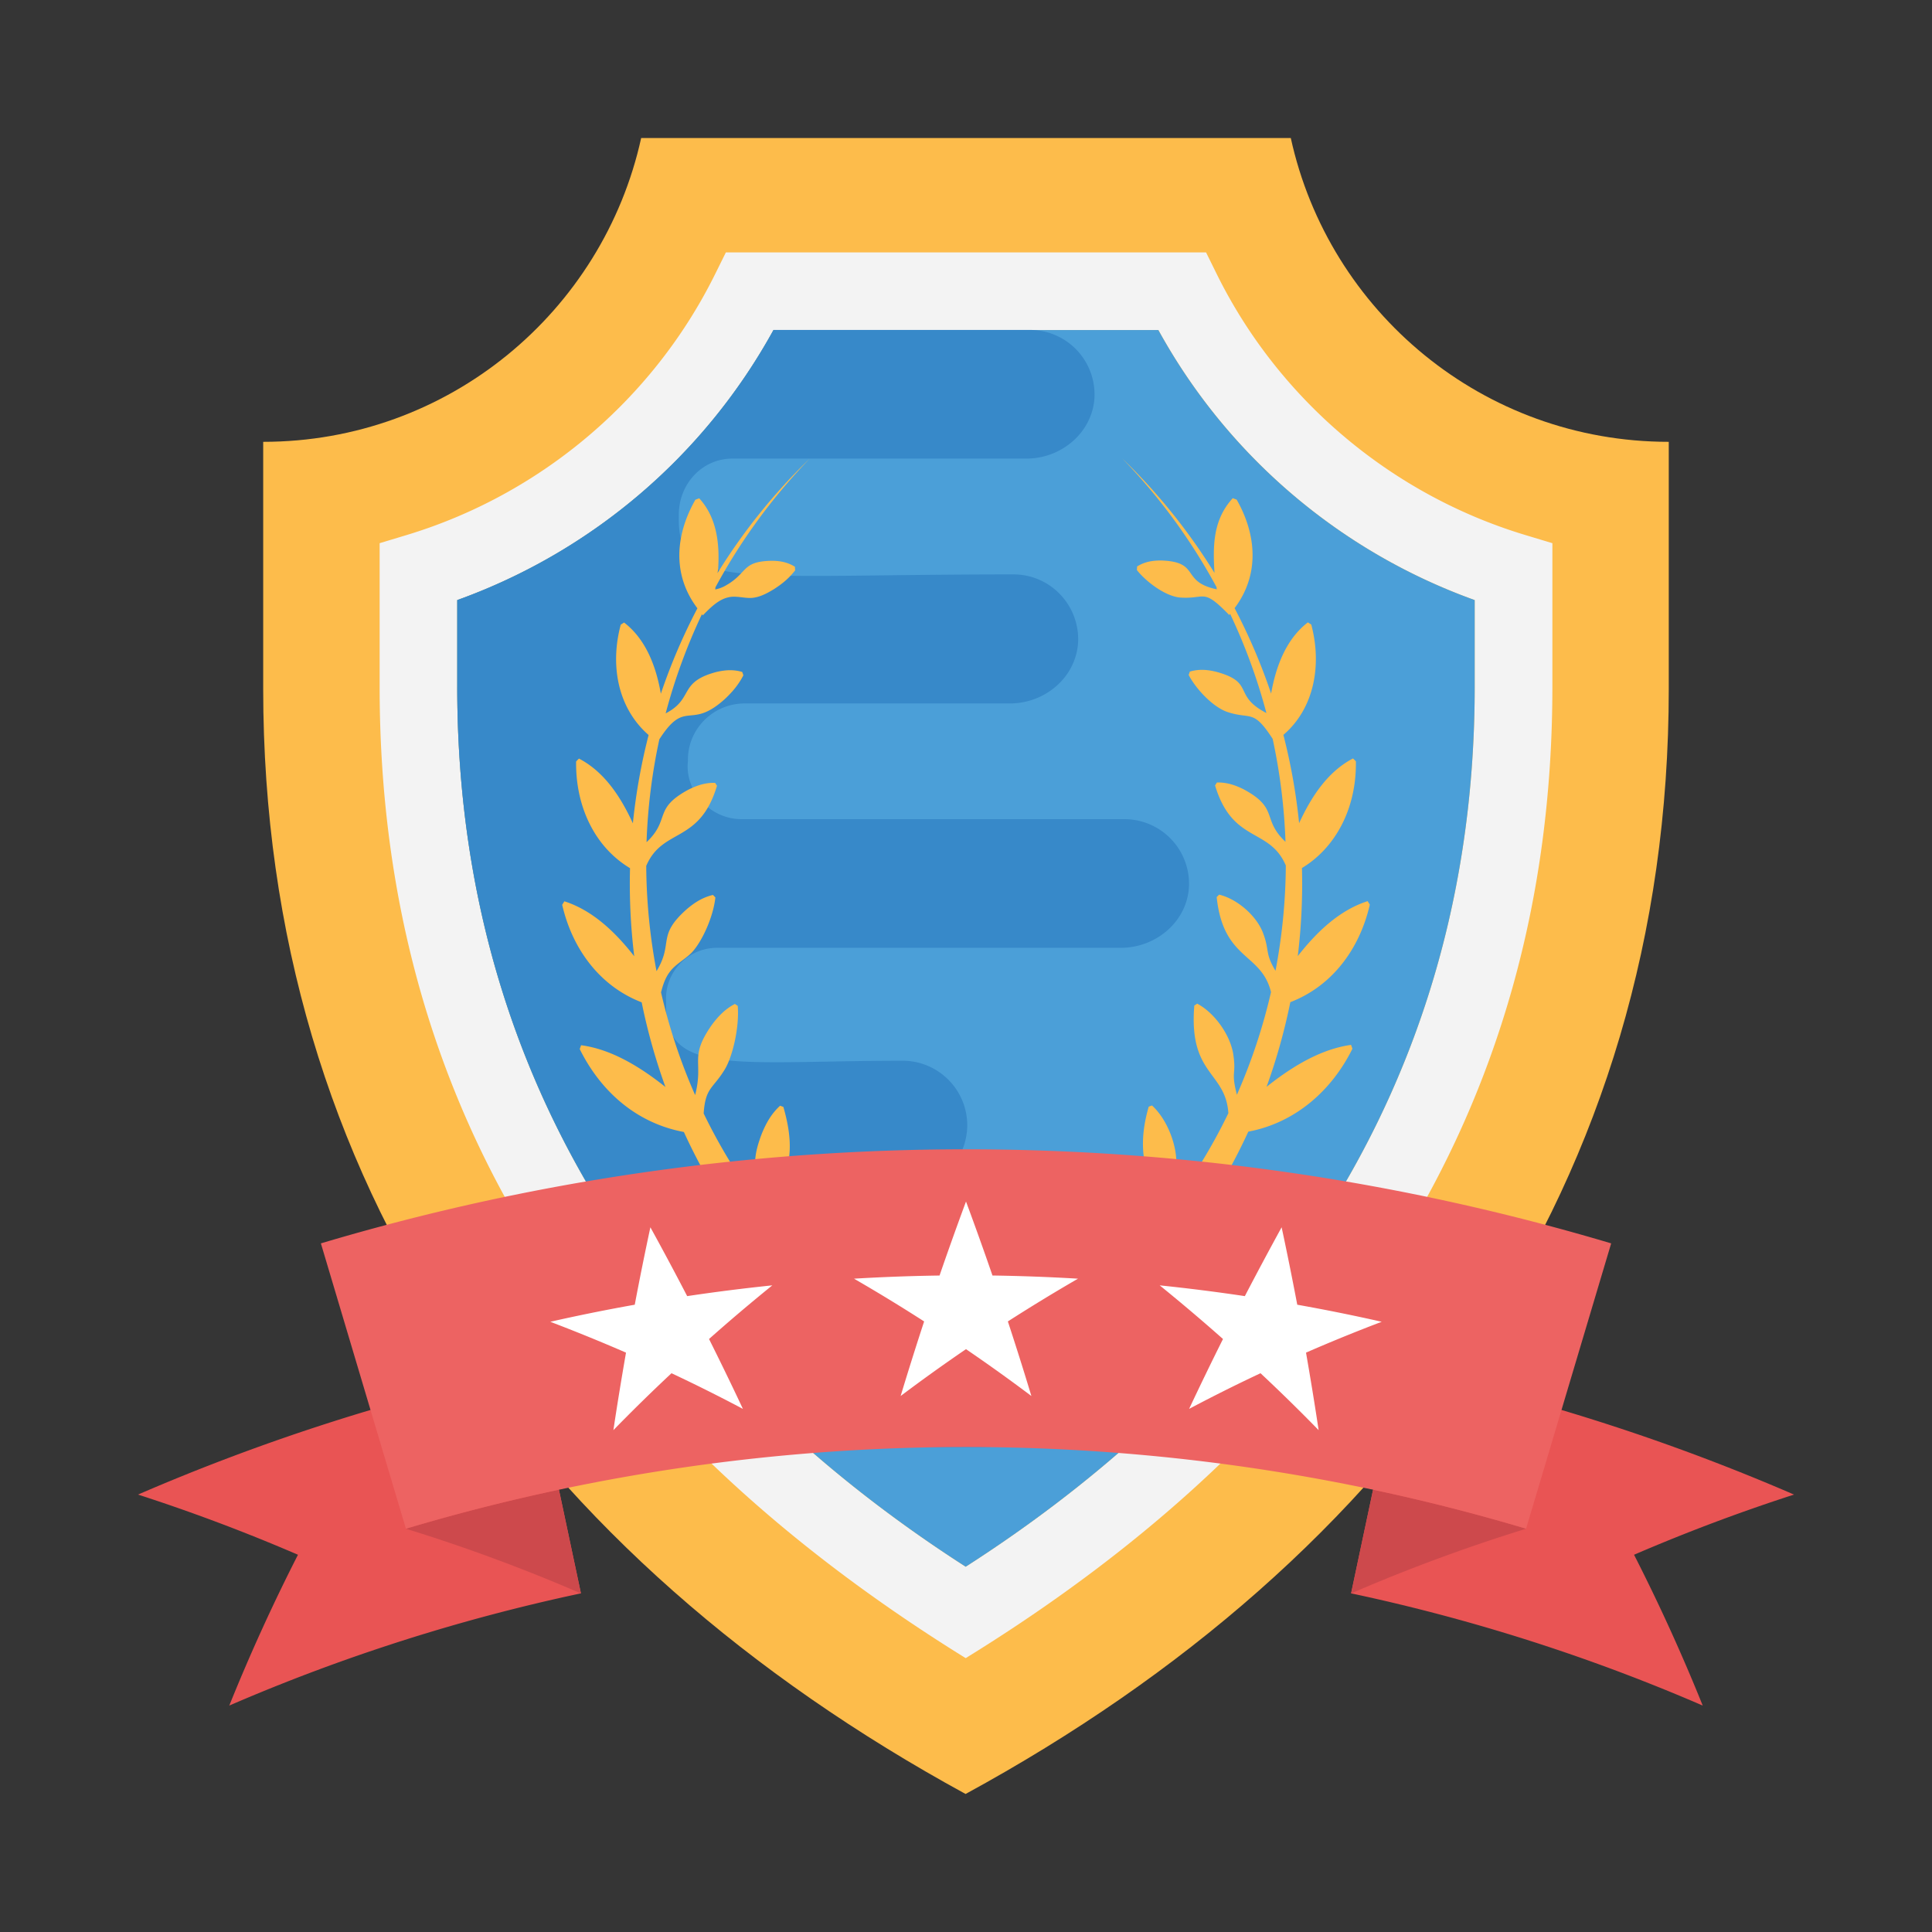 <svg width="100" height="100" fill="none" xmlns="http://www.w3.org/2000/svg"><rect width="100%" height="100%" fill="#333333" stroke="none"/><path fill="#fff" fill-opacity=".01" d="M0 0h100v100H0z"/><path fill-rule="evenodd" clip-rule="evenodd" d="M66.811 7.143H33.187c-1.977 8.989-9.983 15.726-19.564 15.726v12.787c0 25.535 13.95 44.976 36.356 57.2 22.446-12.224 36.396-31.665 36.396-57.2V22.869c-9.613 0-17.593-6.737-19.564-15.726z" fill="#FDBC4B"/><path fill-rule="evenodd" clip-rule="evenodd" d="M19.65 35.554c0 22.42 11.501 38.603 30.334 50.271 19.093-11.767 30.367-28.122 30.367-50.274v-7.436l-1.427-.43c-6.935-2.1-12.745-7.021-15.946-13.5l-.552-1.12H37.57l-.554 1.12c-3.201 6.476-9.011 11.396-15.94 13.5l-1.426.43v7.439zm4.017 0v-4.495a30.43 30.43 0 0 0 16.37-13.977h19.92A30.429 30.429 0 0 0 76.33 31.06v4.495c0 23.528-14.079 37.677-26.347 45.538-12.254-7.867-26.317-22.018-26.317-45.538z" fill="#F3F3F3"/><path fill-rule="evenodd" clip-rule="evenodd" d="M23.667 31.06v4.494c0 23.521 14.063 37.672 26.317 45.539C62.252 73.23 76.33 59.083 76.33 35.554V31.06a30.428 30.428 0 0 1-16.374-13.977h-19.92A30.43 30.43 0 0 1 23.667 31.06z" fill="#4B9FD8"/><path fill-rule="evenodd" clip-rule="evenodd" d="M23.667 31.06v4.494c0 18.321 8.537 30.935 18.1 39.346h9.195c1.797 0 3.404-1.348 3.511-3.148a3.345 3.345 0 0 0-3.34-3.511l-10.741-.003c-4.38 0-4.479-6.664.188-6.664h6.24a3.339 3.339 0 0 0 3.244-3.33c0-1.84-1.497-3.34-3.34-3.34-8.421 0-12.294.811-12.244-2.805v-.235c-.107-1.519 1.115-2.805 2.633-2.805H58.01c1.819 0 3.426-1.347 3.53-3.147A3.345 3.345 0 0 0 58.2 42.4H38.39c-1.68 0-2.95-1.489-2.784-2.997v-.038c-.021-1.625 1.305-2.954 2.933-2.954h13.73c1.82 0 3.427-1.347 3.534-3.169.086-1.904-1.433-3.511-3.34-3.511-14.433 0-17.379.838-17.328-2.955v-.086c-.022-1.604 1.176-2.954 2.783-2.954h15.22c1.797 0 3.404-1.347 3.511-3.147a3.345 3.345 0 0 0-3.34-3.512H40.036A30.417 30.417 0 0 1 23.667 31.06z" fill="#3789C9"/><path fill-rule="evenodd" clip-rule="evenodd" d="M40.547 57.293c-.056-.021-.112-.04-.168-.062-.459.418-.729.914-.946 1.441-.777 2.03-.005 2.028.008 3.89a29.482 29.482 0 0 1-3.019-4.929c.089-1.366.483-1.264 1.11-2.309.396-.68.744-2.164.653-3.262l-.15-.097c-.525.276-.884.667-1.2 1.096-1.184 1.7-.402 1.861-.855 3.619a29.622 29.622 0 0 1-1.765-5.312c.097-.391.222-.758.44-1.045.294-.412.784-.653 1.135-1.004.514-.528 1.125-1.814 1.238-2.869-.043-.043-.083-.086-.126-.128-.55.13-.965.407-1.345.728-1.59 1.406-.675 1.73-1.575 3.217a30.021 30.021 0 0 1-.533-5.45c.852-1.991 2.756-1.123 3.662-4.145l-.097-.152c-.538-.014-.977.15-1.393.359-1.834.994-.902 1.524-2.156 2.713a29.9 29.9 0 0 1 .664-5.33c.02-.027.035-.054.054-.08 1.334-2.026 1.54-.352 3.372-2.034.333-.321.651-.672.922-1.194-.019-.06-.04-.115-.06-.174-.492-.145-.929-.094-1.35.005-1.976.53-1.132 1.371-2.613 2.14a29.966 29.966 0 0 1 1.877-5.132l.046.059c.37-.378.803-.82 1.315-.932.394-.102.83.056 1.23.027.401-.035.77-.228 1.143-.456.37-.24.734-.511 1.093-.97a4.374 4.374 0 0 1-.013-.187c-.418-.257-.823-.308-1.227-.308-1.535.035-1.203.616-2.317 1.259-.188.115-.38.185-.581.225l.013-.113a30.216 30.216 0 0 1 4.875-6.656 30.51 30.51 0 0 0-4.77 5.922c.005-.064.032-.136.032-.198.088-1.328-.067-2.676-.978-3.672-.067.024-.134.048-.2.075-1.043 1.827-1.204 3.892.106 5.617a30.676 30.676 0 0 0-1.893 4.422c-.244-1.414-.775-2.82-1.902-3.685-.054.034-.115.072-.174.112-.555 2.073-.174 4.3 1.443 5.71a30.81 30.81 0 0 0-.814 4.57c-.619-1.344-1.457-2.654-2.791-3.35-.05.048-.1.099-.147.15-.035 2.233.897 4.384 2.79 5.523-.04 1.519.033 3.045.218 4.559-.94-1.203-2.12-2.366-3.616-2.845l-.113.18c.514 2.252 1.92 4.205 4.114 5.049.3 1.48.71 2.943 1.23 4.382-1.864-1.487-3.257-2.012-4.366-2.162-.024.067-.048.134-.07.201 1.072 2.162 2.906 3.825 5.39 4.291a30.434 30.434 0 0 0 2.225 4.029c-2.314-1.107-3.878-1.356-5.017-1.308a5.921 5.921 0 0 0-.021.218c1.647 1.97 3.908 3.235 6.595 3.257a31.327 31.327 0 0 0 2.132 2.443l1.202-1.203a30.159 30.159 0 0 1-2.434-2.652c-.292-2.175 1.521-2.448.468-6.083zm25.01-1.039a30.87 30.87 0 0 0 1.23-4.382c2.199-.844 3.602-2.8 4.114-5.05-.038-.058-.075-.12-.113-.179-1.5.48-2.675 1.645-3.616 2.845.185-1.516.257-3.04.217-4.56 1.648-.987 2.829-2.972 2.791-5.522-.048-.051-.099-.1-.147-.15-1.326.694-2.164 1.993-2.791 3.35a30.812 30.812 0 0 0-.814-4.569c1.596-1.363 2.003-3.613 1.443-5.71l-.176-.113c-1.123.862-1.656 2.276-1.902 3.686a30.533 30.533 0 0 0-1.891-4.423c1.302-1.722 1.144-3.795.107-5.617a6.06 6.06 0 0 1-.201-.075c-1.023 1.117-1.034 2.446-.946 3.87a30.529 30.529 0 0 0-4.77-5.922 30.124 30.124 0 0 1 4.875 6.657l.013.112c-1.901-.396-.809-1.43-2.895-1.492-.405.003-.81.051-1.227.308-.005.062-.01.126-.013.188.482.613 1.48 1.358 2.236 1.422 1.348.096 1.147-.525 2.545.905.016-.018.03-.04.045-.058a29.883 29.883 0 0 1 1.878 5.132c-1.784-.927-.554-1.586-2.614-2.14-.423-.1-.857-.15-1.35-.006a4.403 4.403 0 0 1-.06.174c.376.726 1.26 1.669 2.013 1.92 1.205.395 1.317-.157 2.282 1.308l.053.08c.38 1.76.603 3.547.664 5.33-1.253-1.189-.32-1.722-2.156-2.713-.415-.209-.854-.37-1.393-.359l-.096.153c.905 3.016 2.812 2.159 3.662 4.144a30.03 30.03 0 0 1-.534 5.45c-.567-.937-.289-1.05-.664-2.006-.343-.849-1.307-1.709-2.255-1.936l-.126.128c.348 3.29 2.312 2.861 2.812 4.918a29.64 29.64 0 0 1-1.765 5.312c-.327-1.264-.013-.989-.195-2.138-.164-.961-.951-2.097-1.86-2.577-.05.033-.098.065-.15.097-.297 3.621 1.621 3.399 1.763 5.574a29.367 29.367 0 0 1-3.018 4.929c.01-1.233.251-1.096.324-2.178.061-1.045-.456-2.419-1.26-3.153a4.092 4.092 0 0 1-.168.062c-.959 3.313.718 4.23.471 6.078a30.173 30.173 0 0 1-2.434 2.651l1.202 1.203a32.042 32.042 0 0 0 2.132-2.443c2.69-.021 4.948-1.286 6.595-3.257-.008-.072-.013-.145-.021-.217-1.139-.048-2.703.2-5.017 1.307a31.202 31.202 0 0 0 2.226-4.028c2.402-.453 4.299-2.092 5.389-4.291l-.07-.201c-1.117.16-2.51.685-4.374 2.172z" fill="#FDBC4B"/><path fill-rule="evenodd" clip-rule="evenodd" d="M11.868 88.28a96.207 96.207 0 0 1 18.201-5.808c-.822-3.878-1.647-7.76-2.47-11.638a108.017 108.017 0 0 0-20.456 6.525 93.706 93.706 0 0 1 8.28 3.115 96.734 96.734 0 0 0-3.555 7.805z" fill="#E95454"/><path fill-rule="evenodd" clip-rule="evenodd" d="M28.93 77.107c.381 1.79.759 3.579 1.14 5.368a88.677 88.677 0 0 0-9.06-3.348 101.411 101.411 0 0 1 7.92-2.02z" fill="#CD494C"/><path fill-rule="evenodd" clip-rule="evenodd" d="M88.132 88.28a96.207 96.207 0 0 0-18.2-5.808c.822-3.878 1.647-7.76 2.47-11.638a108.016 108.016 0 0 1 20.456 6.525 93.711 93.711 0 0 0-8.28 3.115 96.734 96.734 0 0 1 3.554 7.805z" fill="#E95454"/><path fill-rule="evenodd" clip-rule="evenodd" d="M71.07 77.107l-1.138 5.368a88.67 88.67 0 0 1 9.059-3.348 100.877 100.877 0 0 0-7.921-2.02z" fill="#CD494C"/><path fill-rule="evenodd" clip-rule="evenodd" d="M78.99 79.124a101.53 101.53 0 0 0-57.98 0c-1.468-4.92-2.933-9.844-4.401-14.767 21.782-6.493 45-6.493 66.785 0L78.99 79.124z" fill="#ED6362"/><path fill-rule="evenodd" clip-rule="evenodd" d="M33.664 63.524a163.09 163.09 0 0 1 1.904 3.563 97.935 97.935 0 0 1 4.407-.557 94.045 94.045 0 0 0-3.276 2.777c.6 1.2 1.186 2.406 1.754 3.617a86.34 86.34 0 0 0-3.696-1.846 92.083 92.083 0 0 0-3.008 2.946c.2-1.336.42-2.673.653-4.012a92.768 92.768 0 0 0-3.919-1.597 94.14 94.14 0 0 1 4.372-.883c.252-1.337.522-2.671.809-4.008zM50 62.19c.472 1.273.93 2.55 1.37 3.83 1.475.022 2.951.076 4.427.164a92.108 92.108 0 0 0-3.63 2.213c.421 1.283.828 2.568 1.217 3.86A90.374 90.374 0 0 0 50 69.832a90.452 90.452 0 0 0-3.383 2.425 173.18 173.18 0 0 1 1.216-3.86 89.11 89.11 0 0 0-3.63-2.213 97.747 97.747 0 0 1 4.428-.163c.44-1.28.897-2.556 1.369-3.83zm16.337 1.334c.287 1.337.554 2.67.809 4.008 1.463.26 2.92.554 4.371.883a86.242 86.242 0 0 0-3.918 1.597c.233 1.337.452 2.673.653 4.012a92.068 92.068 0 0 0-3.008-2.946 84.844 84.844 0 0 0-3.696 1.846c.57-1.211 1.154-2.417 1.754-3.617a97.785 97.785 0 0 0-3.276-2.777c1.47.152 2.941.337 4.407.557a189.673 189.673 0 0 1 1.904-3.563z" fill="#fff"/></svg>